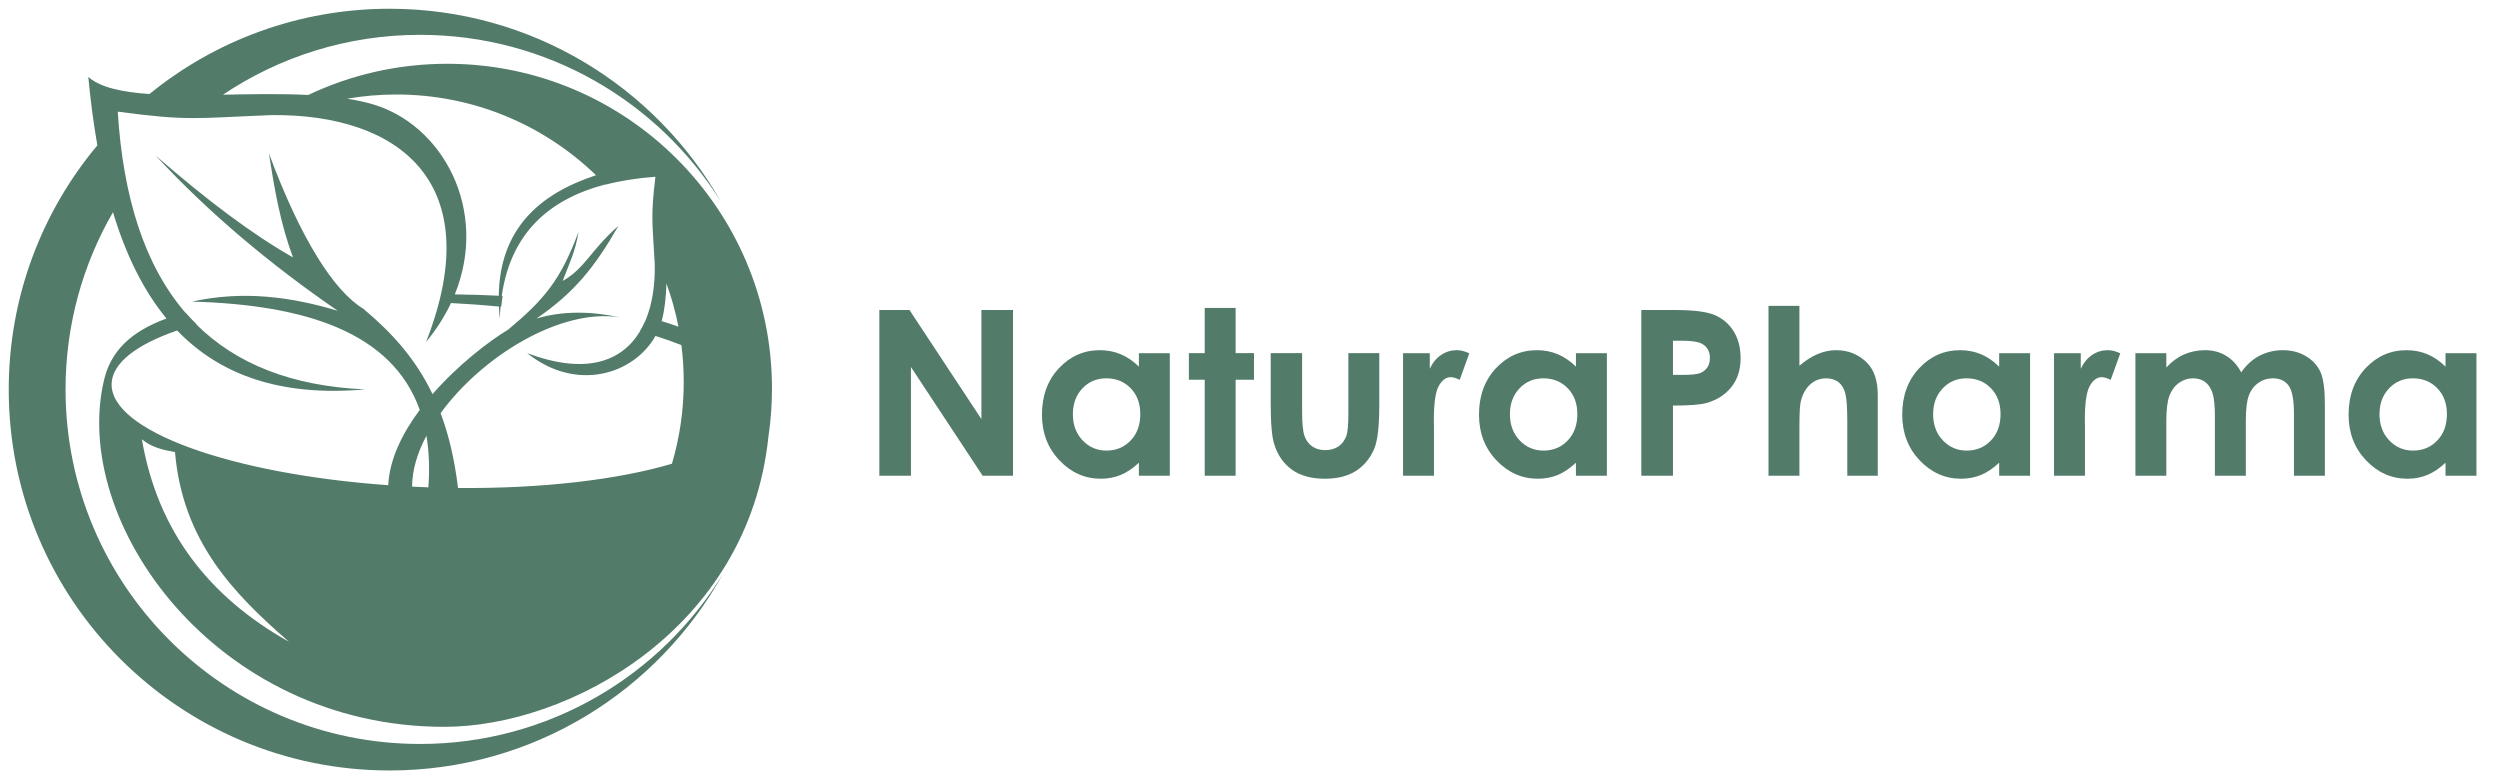 <svg width="154" height="48" viewBox="0 0 154 48" fill="none" xmlns="http://www.w3.org/2000/svg">
<g clip-path="url(#clip0_383_128)">
<g clip-path="url(#clip1_383_128)">
<g clip-path="url(#clip2_383_128)">
<path fill-rule="evenodd" clip-rule="evenodd" d="M23.999 0.539C32.746 0.539 40.374 5.325 44.408 12.422C40.549 6.251 33.694 2.146 25.878 2.146C21.384 2.146 17.207 3.505 13.735 5.833C15.48 5.802 17.295 5.763 18.989 5.849C21.584 4.618 24.486 3.929 27.55 3.929C38.598 3.929 47.554 12.885 47.554 23.933C47.554 24.942 47.479 25.934 47.334 26.903C46.103 38.749 35.063 44.772 27.37 44.773C13.285 44.773 4.318 32.18 6.412 23.392C6.837 21.607 8.087 20.413 10.255 19.62C8.805 17.862 7.736 15.643 6.959 13.072C5.102 16.283 4.038 20.011 4.038 23.987C4.038 36.05 13.816 45.828 25.878 45.828C33.785 45.828 40.711 41.627 44.544 35.334C40.547 42.564 32.846 47.461 23.999 47.461C11.042 47.461 0.538 36.957 0.538 24C0.538 18.274 2.589 13.027 5.997 8.955C5.761 7.61 5.577 6.201 5.439 4.738C6.183 5.394 7.535 5.678 9.207 5.791C13.243 2.508 18.391 0.539 23.999 0.539ZM34.659 17.308C35.092 16.164 35.444 15.503 35.635 14.287C34.544 17.224 33.552 18.428 31.311 20.299C30.132 21.011 28.226 22.463 26.643 24.279C25.589 22.076 24.122 20.477 22.378 19.017C20.565 17.922 18.521 14.716 16.562 9.44C16.904 11.625 17.275 13.802 18.052 15.857C15.547 14.441 12.702 12.297 9.591 9.585C12.878 13.132 16.653 16.29 20.805 19.145C17.943 18.285 14.991 17.883 11.827 18.578C18.793 18.771 24.15 20.459 25.857 25.249C24.787 26.682 23.997 28.28 23.913 29.888C14.208 29.194 6.774 26.533 6.876 23.628C6.922 22.35 8.42 21.221 10.912 20.358C13.526 23.071 17.243 24.451 22.484 23.987C17.929 23.787 14.525 22.393 12.097 19.988L12.119 19.982C11.879 19.748 11.648 19.506 11.427 19.254L11.416 19.257C8.885 16.316 7.58 12.103 7.253 6.877C11.658 7.471 12.077 7.272 16.742 7.089C24.534 7.018 30.118 11.2 26.243 21.07C26.889 20.286 27.397 19.48 27.781 18.669C28.788 18.718 29.773 18.79 30.733 18.88C30.743 19.128 30.761 19.381 30.788 19.642C30.796 19.385 30.81 19.134 30.831 18.89L30.874 18.894C30.898 18.667 30.927 18.445 30.96 18.23L30.908 18.227C31.45 14.455 33.717 12.302 37.279 11.364L37.289 11.376C38.223 11.132 39.252 10.972 40.374 10.888C40.075 13.372 40.19 13.615 40.331 16.252C40.36 17.537 40.184 18.718 39.781 19.696C39.668 19.944 39.547 20.182 39.415 20.407L39.424 20.41C38.287 22.301 36.044 23.098 32.472 21.752C35.505 24.183 39.053 23.056 40.377 20.694C40.944 20.873 41.477 21.06 41.974 21.256C42.069 21.999 42.118 22.758 42.118 23.527C42.118 25.278 41.864 26.969 41.391 28.566C38.112 29.539 33.448 30.105 28.214 30.06C27.999 28.273 27.634 26.761 27.141 25.45C29.707 21.925 34.571 18.96 38.19 19.551C36.428 19.165 34.642 19.142 33.049 19.622C35.359 18.032 36.608 16.504 38.097 13.914C36.366 15.423 36.054 16.52 34.659 17.308ZM25.386 29.977C25.387 28.966 25.709 27.896 26.267 26.841C26.43 27.797 26.474 28.854 26.388 30.02H26.385C26.05 30.008 25.717 29.994 25.386 29.977ZM41.054 17.467C41.026 18.285 40.948 19.057 40.774 19.717L40.756 19.781C41.114 19.89 41.459 20.004 41.792 20.123C41.614 19.211 41.366 18.323 41.054 17.467ZM30.723 18.217C30.787 14.189 33.111 11.977 36.714 10.794C33.529 7.716 29.192 5.821 24.412 5.821C23.378 5.821 22.365 5.91 21.38 6.08C21.899 6.161 22.395 6.263 22.858 6.392C27.265 7.624 30.129 12.93 28.016 18.135C28.944 18.144 29.847 18.172 30.723 18.217ZM8.74 27.061C9.364 27.579 10.069 27.717 10.78 27.846C11.249 33.34 14.382 36.562 17.804 39.536C12.896 36.782 9.716 32.753 8.74 27.061Z" fill="#527B69"/>
<path d="M54.167 19.097H56.024L60.454 25.815V19.097H62.401V29.305H60.53L56.114 22.608V29.305H54.167V19.097Z" fill="#527B69"/>
<path d="M70.156 21.756H72.06V29.305H70.156V28.502C69.784 28.853 69.409 29.104 69.034 29.258C68.659 29.412 68.251 29.49 67.814 29.49C66.829 29.49 65.979 29.113 65.261 28.358C64.542 27.604 64.185 26.666 64.185 25.545C64.185 24.381 64.533 23.429 65.228 22.684C65.922 21.943 66.764 21.571 67.757 21.571C68.216 21.571 68.643 21.656 69.044 21.824C69.445 21.993 69.815 22.249 70.156 22.585V21.756ZM68.149 23.305C67.557 23.305 67.065 23.512 66.676 23.926C66.285 24.339 66.089 24.869 66.089 25.516C66.089 26.168 66.287 26.703 66.685 27.125C67.084 27.545 67.574 27.756 68.156 27.756C68.755 27.756 69.254 27.549 69.648 27.135C70.044 26.723 70.242 26.18 70.242 25.509C70.242 24.853 70.044 24.322 69.648 23.914C69.254 23.509 68.752 23.305 68.149 23.305Z" fill="#527B69"/>
<path d="M74.21 18.969H76.115V21.755H77.246V23.391H76.115V29.305H74.21V23.391H73.236V21.755H74.21V18.969Z" fill="#527B69"/>
<path d="M78.276 21.755H80.21V25.386C80.21 26.092 80.26 26.582 80.358 26.857C80.456 27.132 80.613 27.345 80.83 27.499C81.047 27.651 81.317 27.727 81.635 27.727C81.952 27.727 82.224 27.651 82.446 27.502C82.668 27.352 82.832 27.132 82.94 26.841C83.019 26.623 83.059 26.158 83.059 25.447V21.755H84.964V24.95C84.964 26.267 84.859 27.168 84.649 27.653C84.394 28.246 84.014 28.698 83.516 29.016C83.017 29.331 82.382 29.49 81.613 29.49C80.778 29.49 80.105 29.305 79.589 28.936C79.073 28.566 78.711 28.051 78.501 27.39C78.35 26.933 78.276 26.101 78.276 24.895V21.755Z" fill="#527B69"/>
<path d="M86.428 21.756H88.075V22.715C88.251 22.341 88.485 22.057 88.776 21.862C89.07 21.668 89.39 21.571 89.736 21.571C89.982 21.571 90.239 21.635 90.509 21.765L89.917 23.4C89.695 23.289 89.512 23.234 89.368 23.234C89.077 23.234 88.829 23.414 88.628 23.775C88.425 24.135 88.325 24.841 88.325 25.893L88.332 26.261V29.305H86.428V21.756Z" fill="#527B69"/>
<path d="M97.078 21.756H98.983V29.305H97.078V28.502C96.706 28.853 96.331 29.104 95.957 29.258C95.582 29.412 95.174 29.49 94.737 29.49C93.751 29.49 92.901 29.113 92.183 28.358C91.464 27.604 91.106 26.666 91.106 25.545C91.106 24.381 91.455 23.429 92.149 22.684C92.844 21.943 93.686 21.571 94.68 21.571C95.138 21.571 95.565 21.656 95.966 21.824C96.367 21.993 96.737 22.249 97.078 22.585V21.756ZM95.071 23.305C94.479 23.305 93.987 23.512 93.598 23.926C93.207 24.339 93.011 24.869 93.011 25.516C93.011 26.168 93.209 26.703 93.608 27.125C94.006 27.545 94.496 27.756 95.078 27.756C95.677 27.756 96.176 27.549 96.57 27.135C96.966 26.723 97.164 26.18 97.164 25.509C97.164 24.853 96.966 24.322 96.57 23.914C96.176 23.509 95.675 23.305 95.071 23.305Z" fill="#527B69"/>
<path d="M101.105 19.097H103.185C104.309 19.097 105.118 19.198 105.615 19.405C106.111 19.611 106.505 19.945 106.791 20.405C107.077 20.864 107.221 21.416 107.221 22.061C107.221 22.774 107.033 23.367 106.655 23.838C106.28 24.31 105.77 24.639 105.123 24.824C104.743 24.931 104.053 24.983 103.054 24.983V29.305H101.105V19.097ZM103.054 23.092H103.681C104.175 23.092 104.517 23.056 104.71 22.988C104.903 22.916 105.053 22.803 105.166 22.642C105.276 22.48 105.33 22.286 105.33 22.056C105.33 21.661 105.175 21.371 104.865 21.191C104.641 21.056 104.221 20.988 103.609 20.988H103.054V23.092Z" fill="#527B69"/>
<path d="M108.939 18.841H110.844V22.529C111.217 22.209 111.589 21.969 111.966 21.81C112.341 21.652 112.723 21.571 113.107 21.571C113.859 21.571 114.494 21.829 115.009 22.348C115.451 22.796 115.67 23.455 115.67 24.322V29.306H113.794V26C113.794 25.128 113.754 24.536 113.67 24.227C113.587 23.917 113.443 23.687 113.241 23.533C113.04 23.382 112.789 23.306 112.494 23.306C112.109 23.306 111.777 23.434 111.5 23.687C111.226 23.941 111.035 24.287 110.928 24.725C110.873 24.953 110.844 25.469 110.844 26.277V29.306H108.939V18.841Z" fill="#527B69"/>
<path d="M123.149 21.756H125.053V29.305H123.149V28.502C122.776 28.853 122.402 29.104 122.027 29.258C121.652 29.412 121.244 29.49 120.807 29.49C119.821 29.49 118.971 29.113 118.253 28.358C117.535 27.604 117.177 26.666 117.177 25.545C117.177 24.381 117.525 23.429 118.22 22.684C118.914 21.943 119.757 21.571 120.75 21.571C121.208 21.571 121.635 21.656 122.036 21.824C122.437 21.993 122.807 22.249 123.149 22.585V21.756ZM121.141 23.305C120.549 23.305 120.058 23.512 119.668 23.926C119.277 24.339 119.081 24.869 119.081 25.516C119.081 26.168 119.279 26.703 119.678 27.125C120.076 27.545 120.566 27.756 121.148 27.756C121.748 27.756 122.246 27.549 122.64 27.135C123.036 26.723 123.234 26.18 123.234 25.509C123.234 24.853 123.036 24.322 122.64 23.914C122.246 23.509 121.745 23.305 121.141 23.305Z" fill="#527B69"/>
<path d="M126.528 21.756H128.175V22.715C128.352 22.341 128.586 22.057 128.877 21.862C129.17 21.668 129.49 21.571 129.836 21.571C130.082 21.571 130.34 21.635 130.609 21.765L130.018 23.4C129.795 23.289 129.612 23.234 129.468 23.234C129.177 23.234 128.929 23.414 128.729 23.775C128.526 24.135 128.426 24.841 128.426 25.893L128.433 26.261V29.305H126.528V21.756Z" fill="#527B69"/>
<path d="M131.541 21.756H133.446V22.637C133.773 22.279 134.136 22.012 134.537 21.836C134.935 21.659 135.372 21.571 135.844 21.571C136.319 21.571 136.751 21.687 137.133 21.919C137.517 22.151 137.825 22.493 138.059 22.938C138.362 22.493 138.734 22.151 139.176 21.919C139.618 21.687 140.102 21.571 140.625 21.571C141.167 21.571 141.644 21.697 142.055 21.945C142.467 22.194 142.761 22.521 142.943 22.922C143.122 23.324 143.212 23.978 143.212 24.884V29.305H141.308V25.49C141.308 24.637 141.2 24.059 140.983 23.758C140.766 23.457 140.439 23.305 140.007 23.305C139.675 23.305 139.379 23.398 139.119 23.583C138.856 23.765 138.661 24.021 138.534 24.346C138.408 24.671 138.344 25.192 138.344 25.912V29.305H136.438V25.663C136.438 24.99 136.388 24.502 136.286 24.201C136.186 23.898 136.033 23.675 135.832 23.526C135.63 23.379 135.384 23.305 135.097 23.305C134.777 23.305 134.486 23.398 134.226 23.585C133.964 23.772 133.77 24.033 133.639 24.369C133.51 24.706 133.446 25.237 133.446 25.959V29.305H131.541V21.756Z" fill="#527B69"/>
<path d="M150.644 21.756H152.549V29.305H150.644V28.502C150.272 28.853 149.897 29.104 149.522 29.258C149.148 29.412 148.739 29.49 148.303 29.49C147.317 29.49 146.467 29.113 145.749 28.358C145.031 27.604 144.673 26.666 144.673 25.545C144.673 24.381 145.021 23.429 145.715 22.684C146.41 21.943 147.253 21.571 148.246 21.571C148.704 21.571 149.131 21.656 149.532 21.824C149.933 21.993 150.303 22.249 150.644 22.585V21.756ZM148.637 23.305C148.045 23.305 147.553 23.512 147.164 23.926C146.773 24.339 146.577 24.869 146.577 25.516C146.577 26.168 146.775 26.703 147.174 27.125C147.573 27.545 148.061 27.756 148.644 27.756C149.243 27.756 149.742 27.549 150.136 27.135C150.532 26.723 150.73 26.18 150.73 25.509C150.73 24.853 150.532 24.322 150.136 23.914C149.742 23.509 149.241 23.305 148.637 23.305Z" fill="#527B69"/>
</g>
</g>
</g>
<defs>
<clipPath id="clip0_383_128">
<rect width="153.086" height="48" rx="1.417" fill="white"/>
</clipPath>
<clipPath id="clip1_383_128">
<rect width="153.086" height="48" fill="white"/>
</clipPath>
<clipPath id="clip2_383_128">
<rect width="153.067" height="48" fill="white" transform="translate(0.011)"/>
</clipPath>
</defs>
</svg>
